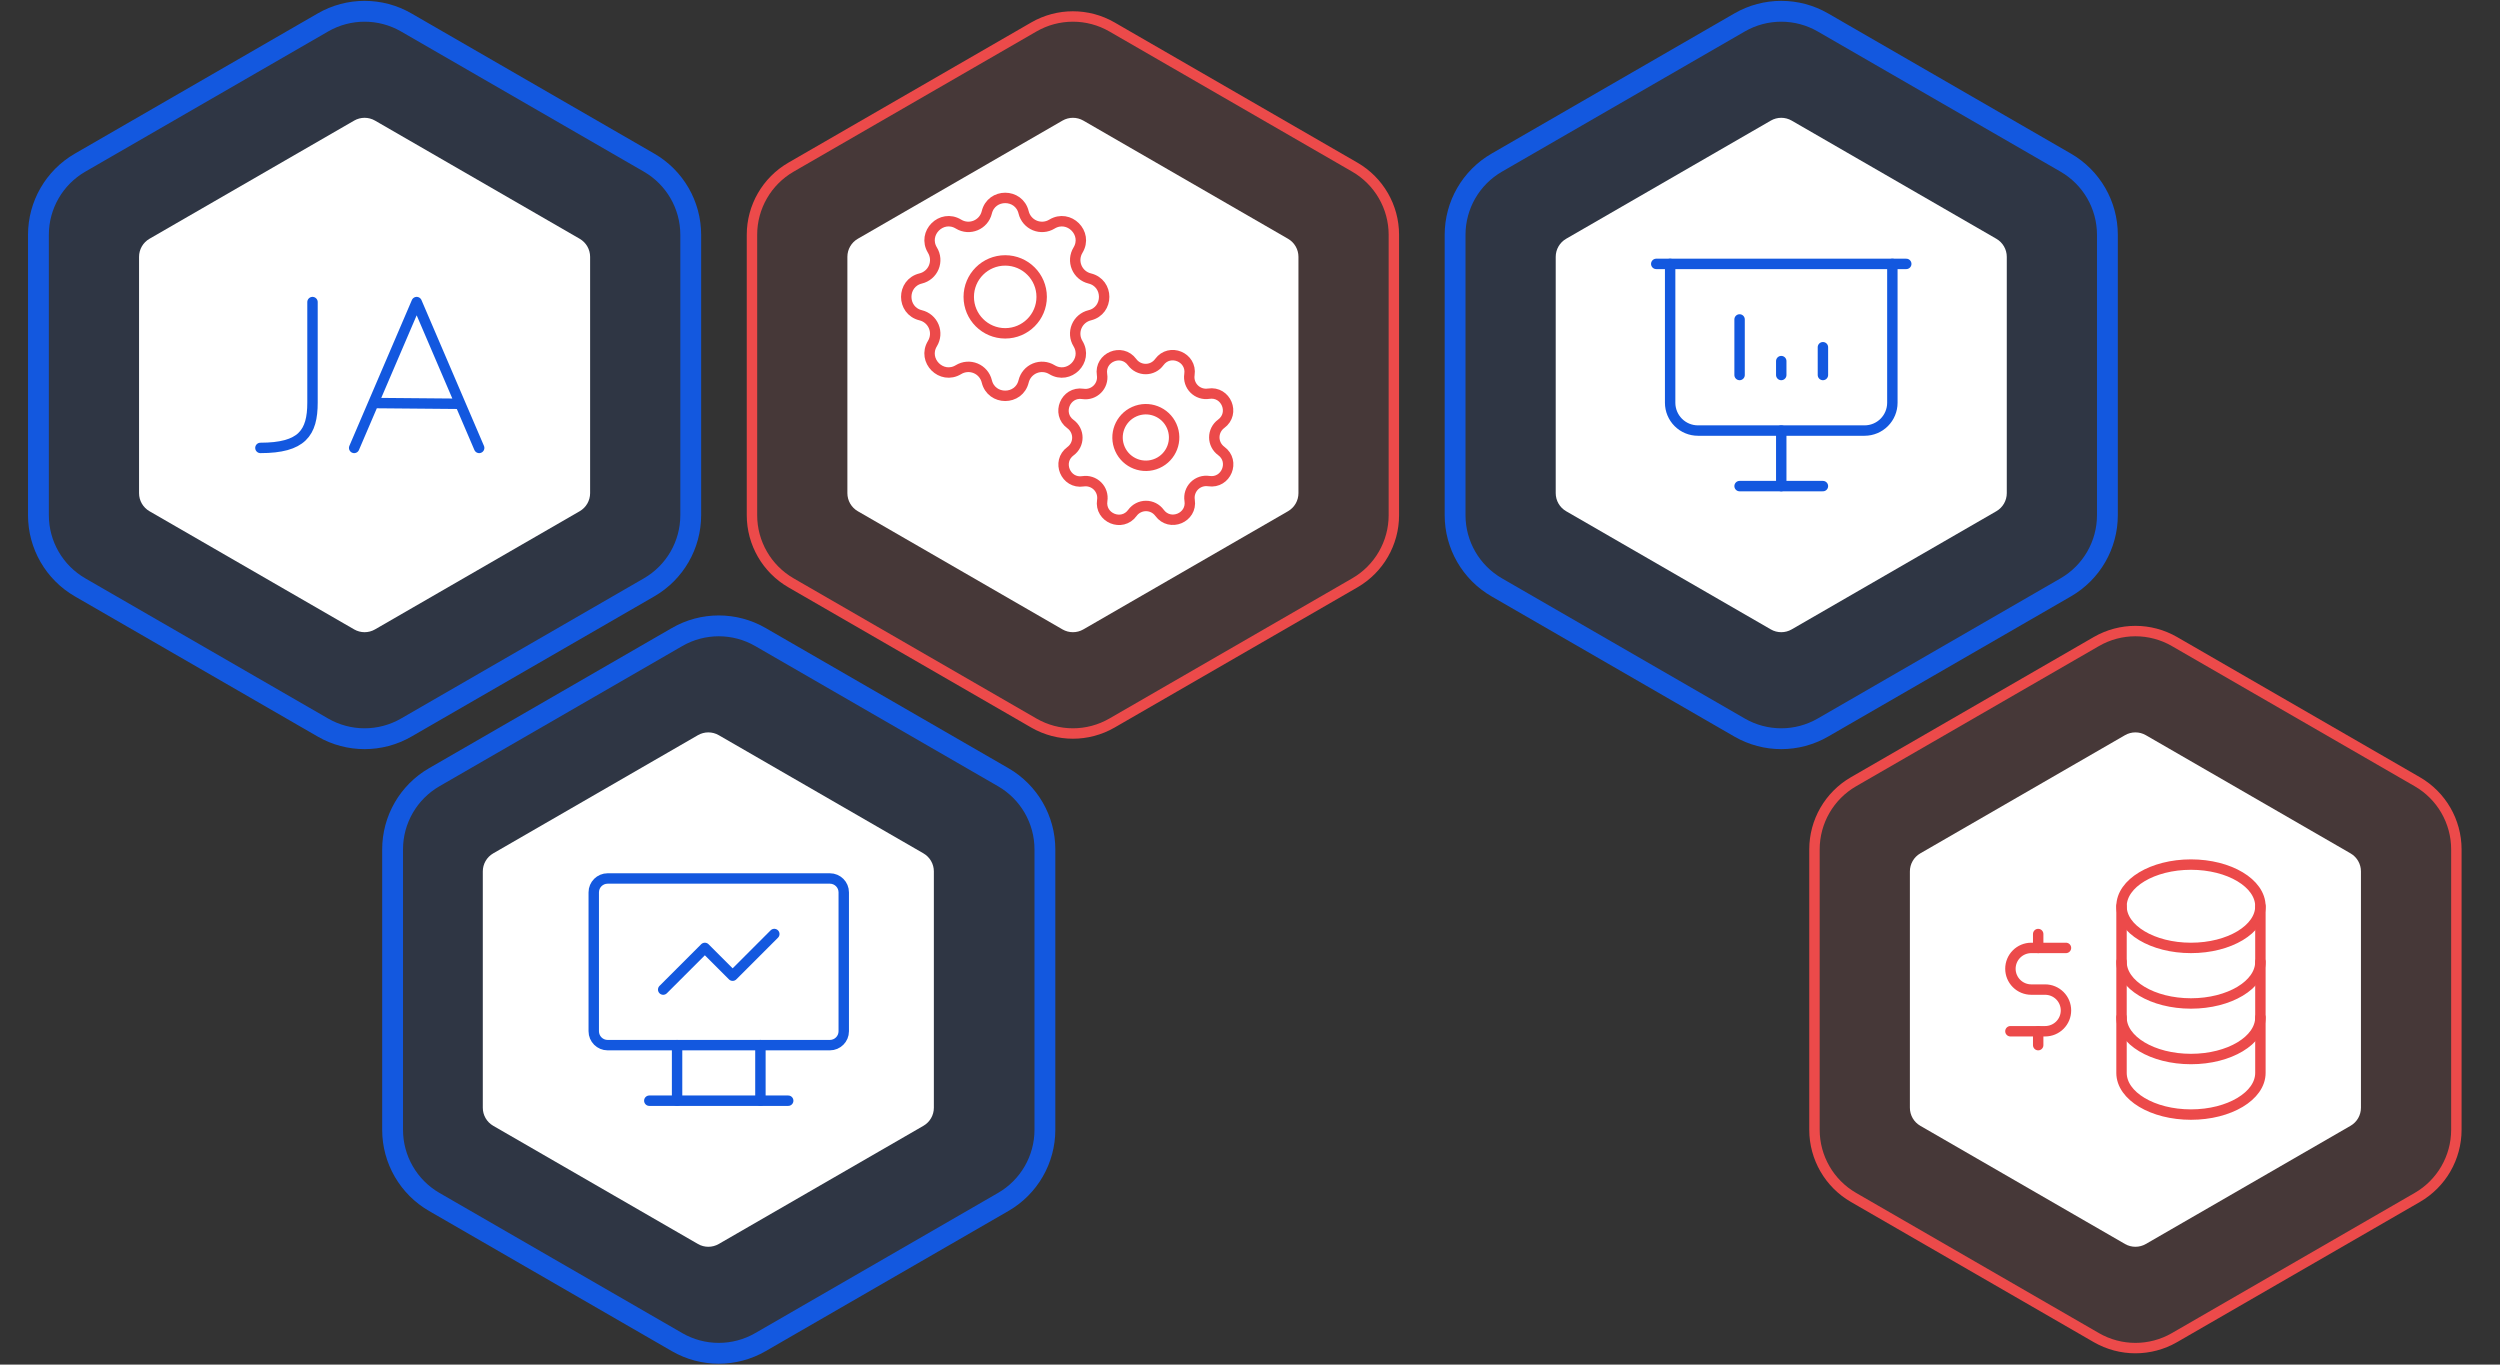 <svg width="240" height="131" viewBox="0 0 240 131" fill="none" xmlns="http://www.w3.org/2000/svg">
<rect x="0" y="0" width="240" height="131" fill="#333333" stroke="none"/>
<path d="M208.75 61.588C206.429 60.248 203.571 60.248 201.25 61.588L177.939 75.046C175.619 76.386 174.189 78.862 174.189 81.541V108.459C174.189 111.138 175.619 113.614 177.939 114.954L201.25 128.412C203.571 129.752 206.429 129.752 208.75 128.412L232.061 114.954C234.381 113.614 235.811 111.138 235.811 108.459V81.541C235.811 78.862 234.381 76.386 232.061 75.046L208.75 61.588Z" fill="#F46565" fill-opacity="0.1" stroke="#EC4A4A"/>
<path d="M39 2.155C36.525 0.726 33.475 0.726 31 2.155L7.689 15.613C5.214 17.042 3.689 19.683 3.689 22.541V49.459C3.689 52.317 5.214 54.958 7.689 56.387L31 69.845C33.475 71.274 36.525 71.274 39 69.845L62.311 56.387C64.786 54.958 66.311 52.317 66.311 49.459V22.541C66.311 19.683 64.786 17.042 62.311 15.613L39 2.155Z" fill="#1358DF" fill-opacity="0.1" stroke="#1358DF" stroke-width="2"/>
<path d="M106.75 2.588C104.429 1.248 101.571 1.248 99.25 2.588L75.939 16.046C73.619 17.386 72.189 19.862 72.189 22.541V49.459C72.189 52.138 73.619 54.614 75.939 55.954L99.25 69.412C101.571 70.752 104.429 70.752 106.75 69.412L130.061 55.954C132.381 54.614 133.811 52.138 133.811 49.459V22.541C133.811 19.862 132.381 17.386 130.061 16.046L106.75 2.588Z" fill="#F46565" fill-opacity="0.1" stroke="#EC4A4A"/>
<path d="M102 11.577C102.619 11.22 103.381 11.22 104 11.577L123.651 22.923C124.269 23.28 124.651 23.94 124.651 24.655V47.345C124.651 48.06 124.269 48.72 123.651 49.077L104 60.423C103.381 60.78 102.619 60.78 102 60.423L82.349 49.077C81.731 48.72 81.349 48.06 81.349 47.345V24.655C81.349 23.94 81.731 23.28 82.349 22.923L102 11.577Z" fill="white"/>
<path d="M175 2.155C172.525 0.726 169.475 0.726 167 2.155L143.689 15.613C141.214 17.042 139.689 19.683 139.689 22.541V49.459C139.689 52.317 141.214 54.958 143.689 56.387L167 69.845C169.475 71.274 172.525 71.274 175 69.845L198.311 56.387C200.786 54.958 202.311 52.317 202.311 49.459V22.541C202.311 19.683 200.786 17.042 198.311 15.613L175 2.155Z" fill="#1358DF" fill-opacity="0.1" stroke="#1358DF" stroke-width="2"/>
<path d="M170 11.577C170.619 11.22 171.381 11.22 172 11.577L191.651 22.923C192.269 23.28 192.651 23.94 192.651 24.655V47.345C192.651 48.06 192.269 48.72 191.651 49.077L172 60.423C171.381 60.78 170.619 60.78 170 60.423L150.349 49.077C149.731 48.72 149.349 48.06 149.349 47.345V24.655C149.349 23.94 149.731 23.28 150.349 22.923L170 11.577Z" fill="white"/>
<path d="M34 11.577C34.619 11.22 35.381 11.22 36 11.577L55.651 22.923C56.269 23.28 56.651 23.94 56.651 24.655V47.345C56.651 48.06 56.269 48.72 55.651 49.077L36 60.423C35.381 60.78 34.619 60.78 34 60.423L14.349 49.077C13.731 48.72 13.349 48.06 13.349 47.345V24.655C13.349 23.94 13.731 23.28 14.349 22.923L34 11.577Z" fill="white"/>
<path d="M73 61.155C70.525 59.726 67.475 59.726 65 61.155L41.689 74.613C39.214 76.042 37.689 78.683 37.689 81.541V108.459C37.689 111.317 39.214 113.958 41.689 115.387L65 128.845C67.475 130.274 70.525 130.274 73 128.845L96.311 115.387C98.786 113.958 100.311 111.317 100.311 108.459V81.541C100.311 78.683 98.786 76.042 96.311 74.613L73 61.155Z" fill="#1358DF" fill-opacity="0.1" stroke="#1358DF" stroke-width="2"/>
<path d="M204 70.577C204.619 70.22 205.381 70.22 206 70.577L225.651 81.923C226.269 82.28 226.651 82.94 226.651 83.655V106.345C226.651 107.06 226.269 107.72 225.651 108.077L206 119.423C205.381 119.78 204.619 119.78 204 119.423L184.349 108.077C183.731 107.72 183.349 107.06 183.349 106.345V83.655C183.349 82.94 183.731 82.28 184.349 81.923L204 70.577Z" fill="white"/>
<path d="M67 70.577C67.619 70.22 68.381 70.22 69 70.577L88.651 81.923C89.269 82.28 89.651 82.94 89.651 83.655V106.345C89.651 107.06 89.269 107.72 88.651 108.077L69 119.423C68.381 119.78 67.619 119.78 67 119.423L47.349 108.077C46.731 107.72 46.349 107.06 46.349 106.345V83.655C46.349 82.94 46.731 82.28 47.349 81.923L67 70.577Z" fill="white"/>
<path d="M94.732 20.39C95.182 18.537 97.818 18.537 98.268 20.39C98.335 20.669 98.468 20.927 98.654 21.145C98.84 21.363 99.075 21.533 99.34 21.643C99.605 21.753 99.892 21.798 100.177 21.776C100.463 21.754 100.739 21.665 100.984 21.515C102.613 20.523 104.478 22.387 103.486 24.017C103.337 24.262 103.248 24.538 103.225 24.823C103.203 25.109 103.249 25.395 103.359 25.66C103.468 25.924 103.638 26.159 103.856 26.346C104.073 26.532 104.332 26.664 104.61 26.732C106.463 27.182 106.463 29.818 104.61 30.268C104.331 30.335 104.073 30.468 103.855 30.654C103.637 30.84 103.467 31.075 103.357 31.34C103.247 31.605 103.202 31.892 103.224 32.177C103.246 32.463 103.335 32.739 103.485 32.984C104.477 34.613 102.613 36.478 100.983 35.486C100.738 35.337 100.462 35.248 100.177 35.225C99.891 35.203 99.605 35.249 99.34 35.358C99.076 35.468 98.841 35.638 98.654 35.856C98.468 36.073 98.336 36.332 98.268 36.61C97.818 38.463 95.182 38.463 94.732 36.61C94.665 36.331 94.532 36.073 94.346 35.855C94.16 35.637 93.925 35.467 93.66 35.357C93.395 35.248 93.108 35.202 92.823 35.224C92.537 35.246 92.261 35.336 92.016 35.485C90.387 36.477 88.522 34.613 89.514 32.983C89.663 32.738 89.752 32.462 89.775 32.177C89.797 31.891 89.751 31.605 89.641 31.34C89.532 31.076 89.362 30.841 89.144 30.654C88.927 30.468 88.668 30.336 88.39 30.268C86.537 29.818 86.537 27.182 88.39 26.732C88.669 26.665 88.927 26.532 89.145 26.346C89.363 26.16 89.533 25.925 89.643 25.66C89.752 25.395 89.798 25.108 89.776 24.823C89.754 24.537 89.665 24.261 89.515 24.016C88.523 22.387 90.387 20.522 92.017 21.514C93.073 22.156 94.441 21.588 94.732 20.39Z" stroke="#EC4A4A" stroke-linecap="round" stroke-linejoin="round"/>
<path d="M105.795 35.971C105.531 34.303 107.687 33.405 108.686 34.768C108.836 34.972 109.032 35.139 109.258 35.254C109.485 35.368 109.735 35.428 109.989 35.427C110.242 35.427 110.492 35.366 110.718 35.251C110.944 35.136 111.14 34.969 111.289 34.764C112.283 33.398 114.442 34.287 114.186 35.958C114.147 36.208 114.168 36.464 114.247 36.705C114.327 36.946 114.461 37.165 114.641 37.344C114.82 37.523 115.04 37.657 115.281 37.735C115.522 37.814 115.778 37.834 116.029 37.795C117.697 37.532 118.595 39.687 117.232 40.686C117.027 40.836 116.861 41.032 116.746 41.258C116.632 41.484 116.572 41.735 116.573 41.989C116.573 42.242 116.634 42.492 116.749 42.718C116.864 42.944 117.031 43.14 117.236 43.289C118.602 44.283 117.713 46.442 116.042 46.186C115.792 46.147 115.536 46.168 115.295 46.247C115.054 46.327 114.835 46.461 114.656 46.641C114.477 46.821 114.343 47.04 114.265 47.281C114.186 47.522 114.166 47.778 114.205 48.029C114.469 49.697 112.313 50.595 111.314 49.232C111.164 49.028 110.968 48.861 110.742 48.746C110.515 48.632 110.265 48.572 110.011 48.573C109.758 48.573 109.508 48.634 109.282 48.749C109.056 48.864 108.86 49.031 108.711 49.236C107.717 50.602 105.558 49.713 105.814 48.042C105.853 47.792 105.832 47.536 105.753 47.295C105.673 47.054 105.539 46.835 105.359 46.656C105.18 46.477 104.96 46.343 104.719 46.265C104.478 46.186 104.222 46.166 103.971 46.205C102.303 46.468 101.405 44.313 102.768 43.314C102.973 43.164 103.139 42.968 103.254 42.742C103.368 42.515 103.428 42.265 103.427 42.011C103.427 41.758 103.366 41.508 103.251 41.282C103.136 41.056 102.969 40.86 102.764 40.711C101.398 39.717 102.287 37.558 103.958 37.814C105.039 37.98 105.964 37.05 105.795 35.971Z" stroke="#EC4A4A" stroke-linecap="round" stroke-linejoin="round"/>
<path d="M96.5 32C98.433 32 100 30.433 100 28.5C100 26.567 98.433 25 96.5 25C94.567 25 93 26.567 93 28.5C93 30.433 94.567 32 96.5 32Z" stroke="#EC4A4A" stroke-linecap="round" stroke-linejoin="round"/>
<path d="M111.105 44.481C112.476 43.871 113.092 42.265 112.482 40.895C111.871 39.525 110.266 38.908 108.895 39.519C107.525 40.129 106.909 41.734 107.519 43.105C108.129 44.475 109.735 45.092 111.105 44.481Z" stroke="#EC4A4A" stroke-linecap="round" stroke-linejoin="round"/>
<path d="M210.333 91C214.015 91 216.999 89.209 216.999 87C216.999 84.791 214.015 83 210.333 83C206.651 83 203.666 84.791 203.666 87C203.666 89.209 206.651 91 210.333 91Z" stroke="#EC4A4A" stroke-linecap="round" stroke-linejoin="round"/>
<path d="M203.666 87V92.333C203.666 94.543 206.651 96.333 210.333 96.333C214.014 96.333 216.999 94.543 216.999 92.333V87" stroke="#EC4A4A" stroke-linecap="round" stroke-linejoin="round"/>
<path d="M203.666 92.333V97.666C203.666 99.876 206.651 101.666 210.333 101.666C214.014 101.666 216.999 99.876 216.999 97.666V92.333" stroke="#EC4A4A" stroke-linecap="round" stroke-linejoin="round"/>
<path d="M203.666 97.667V103C203.666 105.21 206.651 107 210.333 107C214.014 107 216.999 105.21 216.999 103V97.667" stroke="#EC4A4A" stroke-linecap="round" stroke-linejoin="round"/>
<path d="M198.333 91H195C194.47 91 193.961 91.211 193.586 91.586C193.211 91.961 193 92.47 193 93C193 93.53 193.211 94.039 193.586 94.414C193.961 94.789 194.47 95 195 95H196.333C196.864 95 197.372 95.211 197.748 95.586C198.123 95.961 198.333 96.47 198.333 97C198.333 97.53 198.123 98.039 197.748 98.414C197.372 98.789 196.864 99 196.333 99H193" stroke="#EC4A4A" stroke-linecap="round" stroke-linejoin="round"/>
<path d="M195.666 89.667V91M195.666 99V100.334V99Z" stroke="#EC4A4A" stroke-linecap="round" stroke-linejoin="round"/>
<path d="M79.667 84.334H58.333C57.597 84.334 57 84.93 57 85.667V99C57 99.737 57.597 100.333 58.333 100.333H79.667C80.403 100.333 81 99.737 81 99V85.667C81 84.93 80.403 84.334 79.667 84.334Z" stroke="#1358DF" stroke-linecap="round" stroke-linejoin="round"/>
<path d="M62.334 105.667H75.667" stroke="#1358DF" stroke-linecap="round" stroke-linejoin="round"/>
<path d="M65 100.333V105.667" stroke="#1358DF" stroke-linecap="round" stroke-linejoin="round"/>
<path d="M73 100.333V105.667" stroke="#1358DF" stroke-linecap="round" stroke-linejoin="round"/>
<path d="M63.666 95L67.666 91L70.333 93.666L74.333 89.666" stroke="#1358DF" stroke-linecap="round" stroke-linejoin="round"/>
<path d="M167 36V30.666" stroke="#1358DF" stroke-linecap="round" stroke-linejoin="round"/>
<path d="M175 36V33.334" stroke="#1358DF" stroke-linecap="round" stroke-linejoin="round"/>
<path d="M171 36V34.666" stroke="#1358DF" stroke-linecap="round" stroke-linejoin="round"/>
<path d="M159 25.334H183" stroke="#1358DF" stroke-linecap="round" stroke-linejoin="round"/>
<path d="M160.334 25.334V38.667C160.334 39.374 160.615 40.052 161.115 40.552C161.615 41.053 162.293 41.334 163.001 41.334H179.001C179.708 41.334 180.386 41.053 180.886 40.552C181.386 40.052 181.667 39.374 181.667 38.667V25.334" stroke="#1358DF" stroke-linecap="round" stroke-linejoin="round"/>
<path d="M171 41.334V46.667" stroke="#1358DF" stroke-linecap="round" stroke-linejoin="round"/>
<path d="M167 46.666H175" stroke="#1358DF" stroke-linecap="round" stroke-linejoin="round"/>
<path d="M34 43L35.846 38.692M46 43L44.185 38.765M35.846 38.692L40 29L44.185 38.765M35.846 38.692L44.185 38.765" stroke="#1358DF" stroke-linecap="round" stroke-linejoin="round"/>
<path d="M30 29V38.655C30 41.552 29 43 25 43" stroke="#1358DF" stroke-linecap="round" stroke-linejoin="round"/>
</svg>
